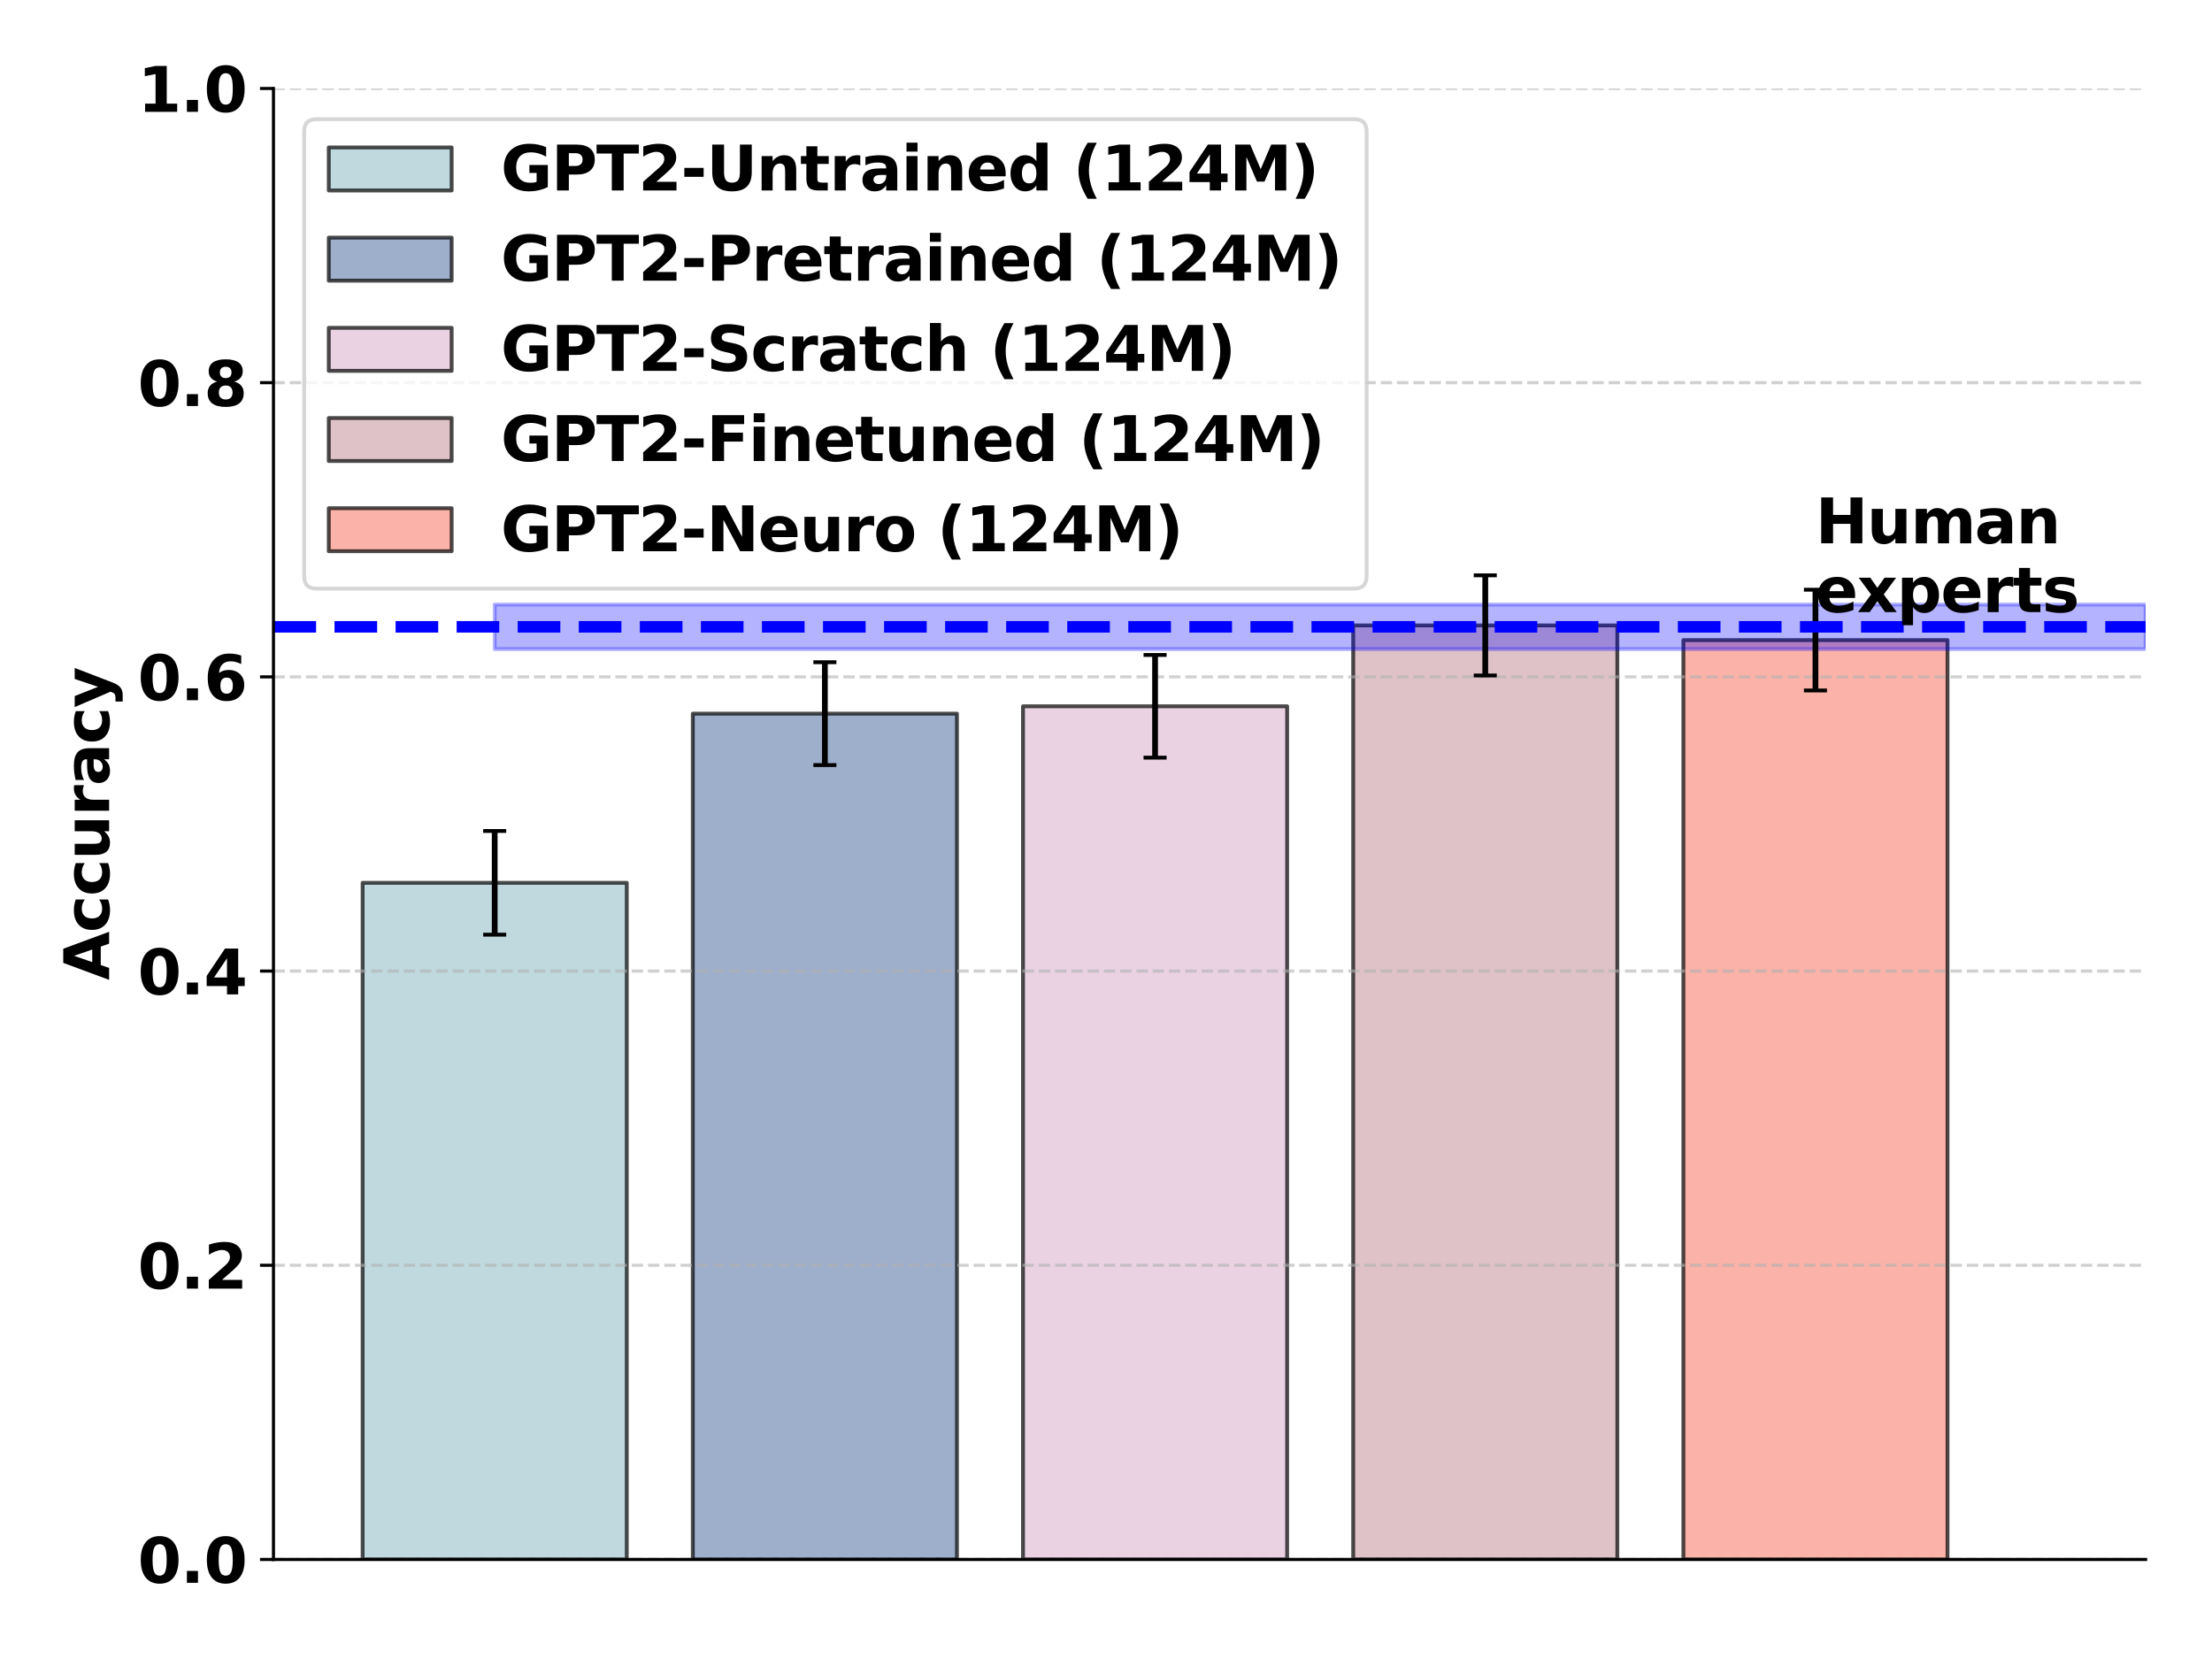 <?xml version="1.0" encoding="utf-8" standalone="no"?>
<!DOCTYPE svg PUBLIC "-//W3C//DTD SVG 1.1//EN"
  "http://www.w3.org/Graphics/SVG/1.1/DTD/svg11.dtd">
<svg xmlns:xlink="http://www.w3.org/1999/xlink" width="576pt" height="432pt" viewBox="0 0 576 432" xmlns="http://www.w3.org/2000/svg" version="1.1">
 <defs>
  <style type="text/css">*{stroke-linejoin: round; stroke-linecap: butt}</style>
 </defs>
 <g id="figure_1">
  <g id="patch_1">
   <path d="M 0 432 
L 576 432 
L 576 0 
L 0 0 
z
" style="fill: #ffffff"/>
  </g>
  <g id="axes_1">
   <g id="patch_2">
    <path d="M 71.21 406.08 
L 558.72 406.08 
L 558.72 23.04 
L 71.21 23.04 
z
" style="fill: #ffffff"/>
   </g>
   <g id="patch_3">
    <path d="M 94.425 406.08 
L 163.209 406.08 
L 163.209 229.882 
L 94.425 229.882 
z
" clip-path="url(#pde6433bfc1)" style="fill: #a5cad2; opacity: 0.7; stroke: #000000; stroke-linejoin: miter"/>
   </g>
   <g id="patch_4">
    <path d="M 180.405 406.08 
L 249.19 406.08 
L 249.19 185.832 
L 180.405 185.832 
z
" clip-path="url(#pde6433bfc1)" style="fill: #758eb7; opacity: 0.7; stroke: #000000; stroke-linejoin: miter"/>
   </g>
   <g id="patch_5">
    <path d="M 266.386 406.08 
L 335.17 406.08 
L 335.17 183.917 
L 266.386 183.917 
z
" clip-path="url(#pde6433bfc1)" style="fill: #e1c0d8; opacity: 0.7; stroke: #000000; stroke-linejoin: miter"/>
   </g>
   <g id="patch_6">
    <path d="M 352.367 406.08 
L 421.151 406.08 
L 421.151 162.85 
L 352.367 162.85 
z
" clip-path="url(#pde6433bfc1)" style="fill: #d2a9b0; opacity: 0.7; stroke: #000000; stroke-linejoin: miter"/>
   </g>
   <g id="patch_7">
    <path d="M 438.347 406.08 
L 507.132 406.08 
L 507.132 166.68 
L 438.347 166.68 
z
" clip-path="url(#pde6433bfc1)" style="fill: #fa9284; opacity: 0.7; stroke: #000000; stroke-linejoin: miter"/>
   </g>
   <g id="PolyCollection_1">
    <defs>
     <path id="maa841027ad" d="M 128.817 -274.58 
L 128.817 -262.974 
L 558.72 -262.974 
L 558.72 -274.58 
L 558.72 -274.58 
L 128.817 -274.58 
z
" style="stroke: #0000ff; stroke-opacity: 0.3"/>
    </defs>
    <g clip-path="url(#pde6433bfc1)">
     <use xlink:href="#maa841027ad" x="0" y="432" style="fill: #0000ff; fill-opacity: 0.3; stroke: #0000ff; stroke-opacity: 0.3"/>
    </g>
   </g>
   <g id="matplotlib.axis_1"/>
   <g id="matplotlib.axis_2">
    <g id="ytick_1">
     <g id="line2d_1">
      <path d="M 71.21 406.08 
L 558.72 406.08 
" clip-path="url(#pde6433bfc1)" style="fill: none; stroke-dasharray: 2.96,1.28; stroke-dashoffset: 0; stroke: #b0b0b0; stroke-opacity: 0.6; stroke-width: 0.8"/>
     </g>
     <g id="line2d_2">
      <defs>
       <path id="mac7c2bee07" d="M 0 0 
L -3.5 0 
" style="stroke: #000000; stroke-width: 0.8"/>
      </defs>
      <g>
       <use xlink:href="#mac7c2bee07" x="71.21" y="406.08" style="stroke: #000000; stroke-width: 0.8"/>
      </g>
     </g>
     <g id="text_1">
      <!-- 0.0 -->
      <g transform="translate(35.867 412.159) scale(0.16 -0.16)">
       <defs>
        <path id="DejaVuSans-Bold-30" d="M 2944 2338 
Q 2944 3213 2780 3570 
Q 2616 3928 2228 3928 
Q 1841 3928 1675 3570 
Q 1509 3213 1509 2338 
Q 1509 1453 1675 1090 
Q 1841 728 2228 728 
Q 2613 728 2778 1090 
Q 2944 1453 2944 2338 
z
M 4147 2328 
Q 4147 1169 3647 539 
Q 3147 -91 2228 -91 
Q 1306 -91 806 539 
Q 306 1169 306 2328 
Q 306 3491 806 4120 
Q 1306 4750 2228 4750 
Q 3147 4750 3647 4120 
Q 4147 3491 4147 2328 
z
" transform="scale(0.016)"/>
        <path id="DejaVuSans-Bold-2e" d="M 653 1209 
L 1778 1209 
L 1778 0 
L 653 0 
L 653 1209 
z
" transform="scale(0.016)"/>
       </defs>
       <use xlink:href="#DejaVuSans-Bold-30"/>
       <use xlink:href="#DejaVuSans-Bold-2e" x="69.58"/>
       <use xlink:href="#DejaVuSans-Bold-30" x="107.568"/>
      </g>
     </g>
    </g>
    <g id="ytick_2">
     <g id="line2d_3">
      <path d="M 71.21 329.472 
L 558.72 329.472 
" clip-path="url(#pde6433bfc1)" style="fill: none; stroke-dasharray: 2.96,1.28; stroke-dashoffset: 0; stroke: #b0b0b0; stroke-opacity: 0.6; stroke-width: 0.8"/>
     </g>
     <g id="line2d_4">
      <g>
       <use xlink:href="#mac7c2bee07" x="71.21" y="329.472" style="stroke: #000000; stroke-width: 0.8"/>
      </g>
     </g>
     <g id="text_2">
      <!-- 0.2 -->
      <g transform="translate(35.867 335.551) scale(0.16 -0.16)">
       <defs>
        <path id="DejaVuSans-Bold-32" d="M 1844 884 
L 3897 884 
L 3897 0 
L 506 0 
L 506 884 
L 2209 2388 
Q 2438 2594 2547 2791 
Q 2656 2988 2656 3200 
Q 2656 3528 2436 3728 
Q 2216 3928 1850 3928 
Q 1569 3928 1234 3808 
Q 900 3688 519 3450 
L 519 4475 
Q 925 4609 1322 4679 
Q 1719 4750 2100 4750 
Q 2938 4750 3402 4381 
Q 3866 4013 3866 3353 
Q 3866 2972 3669 2642 
Q 3472 2313 2841 1759 
L 1844 884 
z
" transform="scale(0.016)"/>
       </defs>
       <use xlink:href="#DejaVuSans-Bold-30"/>
       <use xlink:href="#DejaVuSans-Bold-2e" x="69.58"/>
       <use xlink:href="#DejaVuSans-Bold-32" x="107.568"/>
      </g>
     </g>
    </g>
    <g id="ytick_3">
     <g id="line2d_5">
      <path d="M 71.21 252.864 
L 558.72 252.864 
" clip-path="url(#pde6433bfc1)" style="fill: none; stroke-dasharray: 2.96,1.28; stroke-dashoffset: 0; stroke: #b0b0b0; stroke-opacity: 0.6; stroke-width: 0.8"/>
     </g>
     <g id="line2d_6">
      <g>
       <use xlink:href="#mac7c2bee07" x="71.21" y="252.864" style="stroke: #000000; stroke-width: 0.8"/>
      </g>
     </g>
     <g id="text_3">
      <!-- 0.4 -->
      <g transform="translate(35.867 258.943) scale(0.16 -0.16)">
       <defs>
        <path id="DejaVuSans-Bold-34" d="M 2356 3675 
L 1038 1722 
L 2356 1722 
L 2356 3675 
z
M 2156 4666 
L 3494 4666 
L 3494 1722 
L 4159 1722 
L 4159 850 
L 3494 850 
L 3494 0 
L 2356 0 
L 2356 850 
L 288 850 
L 288 1881 
L 2156 4666 
z
" transform="scale(0.016)"/>
       </defs>
       <use xlink:href="#DejaVuSans-Bold-30"/>
       <use xlink:href="#DejaVuSans-Bold-2e" x="69.58"/>
       <use xlink:href="#DejaVuSans-Bold-34" x="107.568"/>
      </g>
     </g>
    </g>
    <g id="ytick_4">
     <g id="line2d_7">
      <path d="M 71.21 176.256 
L 558.72 176.256 
" clip-path="url(#pde6433bfc1)" style="fill: none; stroke-dasharray: 2.96,1.28; stroke-dashoffset: 0; stroke: #b0b0b0; stroke-opacity: 0.6; stroke-width: 0.8"/>
     </g>
     <g id="line2d_8">
      <g>
       <use xlink:href="#mac7c2bee07" x="71.21" y="176.256" style="stroke: #000000; stroke-width: 0.8"/>
      </g>
     </g>
     <g id="text_4">
      <!-- 0.6 -->
      <g transform="translate(35.867 182.335) scale(0.16 -0.16)">
       <defs>
        <path id="DejaVuSans-Bold-36" d="M 2316 2303 
Q 2000 2303 1842 2098 
Q 1684 1894 1684 1484 
Q 1684 1075 1842 870 
Q 2000 666 2316 666 
Q 2634 666 2792 870 
Q 2950 1075 2950 1484 
Q 2950 1894 2792 2098 
Q 2634 2303 2316 2303 
z
M 3803 4544 
L 3803 3681 
Q 3506 3822 3243 3889 
Q 2981 3956 2731 3956 
Q 2194 3956 1894 3657 
Q 1594 3359 1544 2772 
Q 1750 2925 1990 3001 
Q 2231 3078 2516 3078 
Q 3231 3078 3670 2659 
Q 4109 2241 4109 1563 
Q 4109 813 3618 361 
Q 3128 -91 2303 -91 
Q 1394 -91 895 523 
Q 397 1138 397 2266 
Q 397 3422 980 4083 
Q 1563 4744 2578 4744 
Q 2900 4744 3203 4694 
Q 3506 4644 3803 4544 
z
" transform="scale(0.016)"/>
       </defs>
       <use xlink:href="#DejaVuSans-Bold-30"/>
       <use xlink:href="#DejaVuSans-Bold-2e" x="69.58"/>
       <use xlink:href="#DejaVuSans-Bold-36" x="107.568"/>
      </g>
     </g>
    </g>
    <g id="ytick_5">
     <g id="line2d_9">
      <path d="M 71.21 99.648 
L 558.72 99.648 
" clip-path="url(#pde6433bfc1)" style="fill: none; stroke-dasharray: 2.96,1.28; stroke-dashoffset: 0; stroke: #b0b0b0; stroke-opacity: 0.6; stroke-width: 0.8"/>
     </g>
     <g id="line2d_10">
      <g>
       <use xlink:href="#mac7c2bee07" x="71.21" y="99.648" style="stroke: #000000; stroke-width: 0.8"/>
      </g>
     </g>
     <g id="text_5">
      <!-- 0.8 -->
      <g transform="translate(35.867 105.727) scale(0.16 -0.16)">
       <defs>
        <path id="DejaVuSans-Bold-38" d="M 2228 2088 
Q 1891 2088 1709 1903 
Q 1528 1719 1528 1375 
Q 1528 1031 1709 848 
Q 1891 666 2228 666 
Q 2563 666 2741 848 
Q 2919 1031 2919 1375 
Q 2919 1722 2741 1905 
Q 2563 2088 2228 2088 
z
M 1350 2484 
Q 925 2613 709 2878 
Q 494 3144 494 3541 
Q 494 4131 934 4440 
Q 1375 4750 2228 4750 
Q 3075 4750 3515 4442 
Q 3956 4134 3956 3541 
Q 3956 3144 3739 2878 
Q 3522 2613 3097 2484 
Q 3572 2353 3814 2058 
Q 4056 1763 4056 1313 
Q 4056 619 3595 264 
Q 3134 -91 2228 -91 
Q 1319 -91 855 264 
Q 391 619 391 1313 
Q 391 1763 633 2058 
Q 875 2353 1350 2484 
z
M 1631 3419 
Q 1631 3141 1786 2991 
Q 1941 2841 2228 2841 
Q 2509 2841 2662 2991 
Q 2816 3141 2816 3419 
Q 2816 3697 2662 3845 
Q 2509 3994 2228 3994 
Q 1941 3994 1786 3844 
Q 1631 3694 1631 3419 
z
" transform="scale(0.016)"/>
       </defs>
       <use xlink:href="#DejaVuSans-Bold-30"/>
       <use xlink:href="#DejaVuSans-Bold-2e" x="69.58"/>
       <use xlink:href="#DejaVuSans-Bold-38" x="107.568"/>
      </g>
     </g>
    </g>
    <g id="ytick_6">
     <g id="line2d_11">
      <path d="M 71.21 23.04 
L 558.72 23.04 
" clip-path="url(#pde6433bfc1)" style="fill: none; stroke-dasharray: 2.96,1.28; stroke-dashoffset: 0; stroke: #b0b0b0; stroke-opacity: 0.6; stroke-width: 0.8"/>
     </g>
     <g id="line2d_12">
      <g>
       <use xlink:href="#mac7c2bee07" x="71.21" y="23.04" style="stroke: #000000; stroke-width: 0.8"/>
      </g>
     </g>
     <g id="text_6">
      <!-- 1.0 -->
      <g transform="translate(35.867 29.119) scale(0.16 -0.16)">
       <defs>
        <path id="DejaVuSans-Bold-31" d="M 750 831 
L 1813 831 
L 1813 3847 
L 722 3622 
L 722 4441 
L 1806 4666 
L 2950 4666 
L 2950 831 
L 4013 831 
L 4013 0 
L 750 0 
L 750 831 
z
" transform="scale(0.016)"/>
       </defs>
       <use xlink:href="#DejaVuSans-Bold-31"/>
       <use xlink:href="#DejaVuSans-Bold-2e" x="69.58"/>
       <use xlink:href="#DejaVuSans-Bold-30" x="107.568"/>
      </g>
     </g>
    </g>
    <g id="text_7">
     <!-- Accuracy -->
     <g transform="translate(28.415 255.232) rotate(-90) scale(0.16 -0.16)">
      <defs>
       <path id="DejaVuSans-Bold-41" d="M 3419 850 
L 1538 850 
L 1241 0 
L 31 0 
L 1759 4666 
L 3194 4666 
L 4922 0 
L 3713 0 
L 3419 850 
z
M 1838 1716 
L 3116 1716 
L 2478 3572 
L 1838 1716 
z
" transform="scale(0.016)"/>
       <path id="DejaVuSans-Bold-63" d="M 3366 3391 
L 3366 2478 
Q 3138 2634 2908 2709 
Q 2678 2784 2431 2784 
Q 1963 2784 1702 2511 
Q 1441 2238 1441 1747 
Q 1441 1256 1702 982 
Q 1963 709 2431 709 
Q 2694 709 2930 787 
Q 3166 866 3366 1019 
L 3366 103 
Q 3103 6 2833 -42 
Q 2563 -91 2291 -91 
Q 1344 -91 809 395 
Q 275 881 275 1747 
Q 275 2613 809 3098 
Q 1344 3584 2291 3584 
Q 2566 3584 2833 3536 
Q 3100 3488 3366 3391 
z
" transform="scale(0.016)"/>
       <path id="DejaVuSans-Bold-75" d="M 500 1363 
L 500 3500 
L 1625 3500 
L 1625 3150 
Q 1625 2866 1622 2436 
Q 1619 2006 1619 1863 
Q 1619 1441 1641 1255 
Q 1663 1069 1716 984 
Q 1784 875 1895 815 
Q 2006 756 2150 756 
Q 2500 756 2700 1025 
Q 2900 1294 2900 1772 
L 2900 3500 
L 4019 3500 
L 4019 0 
L 2900 0 
L 2900 506 
Q 2647 200 2364 54 
Q 2081 -91 1741 -91 
Q 1134 -91 817 281 
Q 500 653 500 1363 
z
" transform="scale(0.016)"/>
       <path id="DejaVuSans-Bold-72" d="M 3138 2547 
Q 2991 2616 2845 2648 
Q 2700 2681 2553 2681 
Q 2122 2681 1889 2404 
Q 1656 2128 1656 1613 
L 1656 0 
L 538 0 
L 538 3500 
L 1656 3500 
L 1656 2925 
Q 1872 3269 2151 3426 
Q 2431 3584 2822 3584 
Q 2878 3584 2943 3579 
Q 3009 3575 3134 3559 
L 3138 2547 
z
" transform="scale(0.016)"/>
       <path id="DejaVuSans-Bold-61" d="M 2106 1575 
Q 1756 1575 1579 1456 
Q 1403 1338 1403 1106 
Q 1403 894 1545 773 
Q 1688 653 1941 653 
Q 2256 653 2472 879 
Q 2688 1106 2688 1447 
L 2688 1575 
L 2106 1575 
z
M 3816 1997 
L 3816 0 
L 2688 0 
L 2688 519 
Q 2463 200 2181 54 
Q 1900 -91 1497 -91 
Q 953 -91 614 226 
Q 275 544 275 1050 
Q 275 1666 698 1953 
Q 1122 2241 2028 2241 
L 2688 2241 
L 2688 2328 
Q 2688 2594 2478 2717 
Q 2269 2841 1825 2841 
Q 1466 2841 1156 2769 
Q 847 2697 581 2553 
L 581 3406 
Q 941 3494 1303 3539 
Q 1666 3584 2028 3584 
Q 2975 3584 3395 3211 
Q 3816 2838 3816 1997 
z
" transform="scale(0.016)"/>
       <path id="DejaVuSans-Bold-79" d="M 78 3500 
L 1197 3500 
L 2138 1125 
L 2938 3500 
L 4056 3500 
L 2584 -331 
Q 2363 -916 2067 -1148 
Q 1772 -1381 1288 -1381 
L 641 -1381 
L 641 -647 
L 991 -647 
Q 1275 -647 1404 -556 
Q 1534 -466 1606 -231 
L 1638 -134 
L 78 3500 
z
" transform="scale(0.016)"/>
      </defs>
      <use xlink:href="#DejaVuSans-Bold-41"/>
      <use xlink:href="#DejaVuSans-Bold-63" x="77.393"/>
      <use xlink:href="#DejaVuSans-Bold-63" x="136.67"/>
      <use xlink:href="#DejaVuSans-Bold-75" x="195.947"/>
      <use xlink:href="#DejaVuSans-Bold-72" x="267.139"/>
      <use xlink:href="#DejaVuSans-Bold-61" x="316.455"/>
      <use xlink:href="#DejaVuSans-Bold-63" x="383.936"/>
      <use xlink:href="#DejaVuSans-Bold-79" x="443.213"/>
     </g>
    </g>
   </g>
   <g id="LineCollection_1">
    <path d="M 128.817 243.381 
L 128.817 216.382 
" clip-path="url(#pde6433bfc1)" style="fill: none; stroke: #000000; stroke-width: 1.5"/>
    <path d="M 214.798 199.221 
L 214.798 172.443 
" clip-path="url(#pde6433bfc1)" style="fill: none; stroke: #000000; stroke-width: 1.5"/>
    <path d="M 300.778 197.285 
L 300.778 170.549 
" clip-path="url(#pde6433bfc1)" style="fill: none; stroke: #000000; stroke-width: 1.5"/>
    <path d="M 386.759 175.889 
L 386.759 149.81 
" clip-path="url(#pde6433bfc1)" style="fill: none; stroke: #000000; stroke-width: 1.5"/>
    <path d="M 472.739 179.792 
L 472.739 153.568 
" clip-path="url(#pde6433bfc1)" style="fill: none; stroke: #000000; stroke-width: 1.5"/>
   </g>
   <g id="line2d_13">
    <defs>
     <path id="m07263bdb95" d="M 3 0 
L -3 -0 
" style="stroke: #000000"/>
    </defs>
    <g clip-path="url(#pde6433bfc1)">
     <use xlink:href="#m07263bdb95" x="128.817" y="243.381" style="stroke: #000000"/>
     <use xlink:href="#m07263bdb95" x="214.798" y="199.221" style="stroke: #000000"/>
     <use xlink:href="#m07263bdb95" x="300.778" y="197.285" style="stroke: #000000"/>
     <use xlink:href="#m07263bdb95" x="386.759" y="175.889" style="stroke: #000000"/>
     <use xlink:href="#m07263bdb95" x="472.739" y="179.792" style="stroke: #000000"/>
    </g>
   </g>
   <g id="line2d_14">
    <g clip-path="url(#pde6433bfc1)">
     <use xlink:href="#m07263bdb95" x="128.817" y="216.382" style="stroke: #000000"/>
     <use xlink:href="#m07263bdb95" x="214.798" y="172.443" style="stroke: #000000"/>
     <use xlink:href="#m07263bdb95" x="300.778" y="170.549" style="stroke: #000000"/>
     <use xlink:href="#m07263bdb95" x="386.759" y="149.81" style="stroke: #000000"/>
     <use xlink:href="#m07263bdb95" x="472.739" y="153.568" style="stroke: #000000"/>
    </g>
   </g>
   <g id="line2d_15">
    <path d="M 71.21 163.223 
L 558.72 163.223 
" clip-path="url(#pde6433bfc1)" style="fill: none; stroke-dasharray: 11.1,4.8; stroke-dashoffset: 0; stroke: #0000ff; stroke-width: 3"/>
   </g>
   <g id="patch_8">
    <path d="M 71.21 406.08 
L 71.21 23.04 
" style="fill: none; stroke: #000000; stroke-width: 0.8; stroke-linejoin: miter; stroke-linecap: square"/>
   </g>
   <g id="patch_9">
    <path d="M 71.21 406.08 
L 558.72 406.08 
" style="fill: none; stroke: #000000; stroke-width: 0.8; stroke-linejoin: miter; stroke-linecap: square"/>
   </g>
   <g id="text_8">
    <!-- Human -->
    <g transform="translate(472.739 141.476) scale(0.16 -0.16)">
     <defs>
      <path id="DejaVuSans-Bold-48" d="M 588 4666 
L 1791 4666 
L 1791 2888 
L 3566 2888 
L 3566 4666 
L 4769 4666 
L 4769 0 
L 3566 0 
L 3566 1978 
L 1791 1978 
L 1791 0 
L 588 0 
L 588 4666 
z
" transform="scale(0.016)"/>
      <path id="DejaVuSans-Bold-6d" d="M 3781 2919 
Q 3994 3244 4286 3414 
Q 4578 3584 4928 3584 
Q 5531 3584 5847 3212 
Q 6163 2841 6163 2131 
L 6163 0 
L 5038 0 
L 5038 1825 
Q 5041 1866 5042 1909 
Q 5044 1953 5044 2034 
Q 5044 2406 4934 2573 
Q 4825 2741 4581 2741 
Q 4263 2741 4089 2478 
Q 3916 2216 3909 1719 
L 3909 0 
L 2784 0 
L 2784 1825 
Q 2784 2406 2684 2573 
Q 2584 2741 2328 2741 
Q 2006 2741 1831 2477 
Q 1656 2213 1656 1722 
L 1656 0 
L 531 0 
L 531 3500 
L 1656 3500 
L 1656 2988 
Q 1863 3284 2130 3434 
Q 2397 3584 2719 3584 
Q 3081 3584 3359 3409 
Q 3638 3234 3781 2919 
z
" transform="scale(0.016)"/>
      <path id="DejaVuSans-Bold-6e" d="M 4056 2131 
L 4056 0 
L 2931 0 
L 2931 347 
L 2931 1631 
Q 2931 2084 2911 2256 
Q 2891 2428 2841 2509 
Q 2775 2619 2662 2680 
Q 2550 2741 2406 2741 
Q 2056 2741 1856 2470 
Q 1656 2200 1656 1722 
L 1656 0 
L 538 0 
L 538 3500 
L 1656 3500 
L 1656 2988 
Q 1909 3294 2193 3439 
Q 2478 3584 2822 3584 
Q 3428 3584 3742 3212 
Q 4056 2841 4056 2131 
z
" transform="scale(0.016)"/>
     </defs>
     <use xlink:href="#DejaVuSans-Bold-48"/>
     <use xlink:href="#DejaVuSans-Bold-75" x="83.691"/>
     <use xlink:href="#DejaVuSans-Bold-6d" x="154.883"/>
     <use xlink:href="#DejaVuSans-Bold-61" x="259.082"/>
     <use xlink:href="#DejaVuSans-Bold-6e" x="326.562"/>
    </g>
    <!-- experts -->
    <g transform="translate(472.739 159.392) scale(0.16 -0.16)">
     <defs>
      <path id="DejaVuSans-Bold-65" d="M 4031 1759 
L 4031 1441 
L 1416 1441 
Q 1456 1047 1700 850 
Q 1944 653 2381 653 
Q 2734 653 3104 758 
Q 3475 863 3866 1075 
L 3866 213 
Q 3469 63 3072 -14 
Q 2675 -91 2278 -91 
Q 1328 -91 801 392 
Q 275 875 275 1747 
Q 275 2603 792 3093 
Q 1309 3584 2216 3584 
Q 3041 3584 3536 3087 
Q 4031 2591 4031 1759 
z
M 2881 2131 
Q 2881 2450 2695 2645 
Q 2509 2841 2209 2841 
Q 1884 2841 1681 2658 
Q 1478 2475 1428 2131 
L 2881 2131 
z
" transform="scale(0.016)"/>
      <path id="DejaVuSans-Bold-78" d="M 1422 1791 
L 159 3500 
L 1344 3500 
L 2059 2463 
L 2784 3500 
L 3969 3500 
L 2706 1797 
L 4031 0 
L 2847 0 
L 2059 1106 
L 1281 0 
L 97 0 
L 1422 1791 
z
" transform="scale(0.016)"/>
      <path id="DejaVuSans-Bold-70" d="M 1656 506 
L 1656 -1331 
L 538 -1331 
L 538 3500 
L 1656 3500 
L 1656 2988 
Q 1888 3294 2169 3439 
Q 2450 3584 2816 3584 
Q 3463 3584 3878 3070 
Q 4294 2556 4294 1747 
Q 4294 938 3878 423 
Q 3463 -91 2816 -91 
Q 2450 -91 2169 54 
Q 1888 200 1656 506 
z
M 2400 2772 
Q 2041 2772 1848 2508 
Q 1656 2244 1656 1747 
Q 1656 1250 1848 986 
Q 2041 722 2400 722 
Q 2759 722 2948 984 
Q 3138 1247 3138 1747 
Q 3138 2247 2948 2509 
Q 2759 2772 2400 2772 
z
" transform="scale(0.016)"/>
      <path id="DejaVuSans-Bold-74" d="M 1759 4494 
L 1759 3500 
L 2913 3500 
L 2913 2700 
L 1759 2700 
L 1759 1216 
Q 1759 972 1856 886 
Q 1953 800 2241 800 
L 2816 800 
L 2816 0 
L 1856 0 
Q 1194 0 917 276 
Q 641 553 641 1216 
L 641 2700 
L 84 2700 
L 84 3500 
L 641 3500 
L 641 4494 
L 1759 4494 
z
" transform="scale(0.016)"/>
      <path id="DejaVuSans-Bold-73" d="M 3272 3391 
L 3272 2541 
Q 2913 2691 2578 2766 
Q 2244 2841 1947 2841 
Q 1628 2841 1473 2761 
Q 1319 2681 1319 2516 
Q 1319 2381 1436 2309 
Q 1553 2238 1856 2203 
L 2053 2175 
Q 2913 2066 3209 1816 
Q 3506 1566 3506 1031 
Q 3506 472 3093 190 
Q 2681 -91 1863 -91 
Q 1516 -91 1145 -36 
Q 775 19 384 128 
L 384 978 
Q 719 816 1070 734 
Q 1422 653 1784 653 
Q 2113 653 2278 743 
Q 2444 834 2444 1013 
Q 2444 1163 2330 1236 
Q 2216 1309 1875 1350 
L 1678 1375 
Q 931 1469 631 1722 
Q 331 1975 331 2491 
Q 331 3047 712 3315 
Q 1094 3584 1881 3584 
Q 2191 3584 2531 3537 
Q 2872 3491 3272 3391 
z
" transform="scale(0.016)"/>
     </defs>
     <use xlink:href="#DejaVuSans-Bold-65"/>
     <use xlink:href="#DejaVuSans-Bold-78" x="67.822"/>
     <use xlink:href="#DejaVuSans-Bold-70" x="132.324"/>
     <use xlink:href="#DejaVuSans-Bold-65" x="203.906"/>
     <use xlink:href="#DejaVuSans-Bold-72" x="271.729"/>
     <use xlink:href="#DejaVuSans-Bold-74" x="321.045"/>
     <use xlink:href="#DejaVuSans-Bold-73" x="368.848"/>
    </g>
   </g>
   <g id="legend_1">
    <g id="patch_10">
     <path d="M 82.41 153.265 
L 352.658 153.265 
Q 355.858 153.265 355.858 150.065 
L 355.858 34.24 
Q 355.858 31.04 352.658 31.04 
L 82.41 31.04 
Q 79.21 31.04 79.21 34.24 
L 79.21 150.065 
Q 79.21 153.265 82.41 153.265 
z
" style="fill: #ffffff; opacity: 0.8; stroke: #cccccc; stroke-linejoin: miter"/>
    </g>
    <g id="patch_11">
     <path d="M 85.61 49.597 
L 117.61 49.597 
L 117.61 38.398 
L 85.61 38.398 
z
" style="fill: #a5cad2; opacity: 0.7; stroke: #000000; stroke-linejoin: miter"/>
    </g>
    <g id="text_9">
     <!-- GPT2-Untrained (124M) -->
     <g transform="translate(130.41 49.597) scale(0.16 -0.16)">
      <defs>
       <path id="DejaVuSans-Bold-47" d="M 4781 347 
Q 4331 128 3847 18 
Q 3363 -91 2847 -91 
Q 1681 -91 1000 561 
Q 319 1213 319 2328 
Q 319 3456 1012 4103 
Q 1706 4750 2913 4750 
Q 3378 4750 3804 4662 
Q 4231 4575 4609 4403 
L 4609 3438 
Q 4219 3659 3833 3768 
Q 3447 3878 3059 3878 
Q 2341 3878 1952 3476 
Q 1563 3075 1563 2328 
Q 1563 1588 1938 1184 
Q 2313 781 3003 781 
Q 3191 781 3352 804 
Q 3513 828 3641 878 
L 3641 1784 
L 2906 1784 
L 2906 2591 
L 4781 2591 
L 4781 347 
z
" transform="scale(0.016)"/>
       <path id="DejaVuSans-Bold-50" d="M 588 4666 
L 2584 4666 
Q 3475 4666 3951 4270 
Q 4428 3875 4428 3144 
Q 4428 2409 3951 2014 
Q 3475 1619 2584 1619 
L 1791 1619 
L 1791 0 
L 588 0 
L 588 4666 
z
M 1791 3794 
L 1791 2491 
L 2456 2491 
Q 2806 2491 2997 2661 
Q 3188 2831 3188 3144 
Q 3188 3456 2997 3625 
Q 2806 3794 2456 3794 
L 1791 3794 
z
" transform="scale(0.016)"/>
       <path id="DejaVuSans-Bold-54" d="M 31 4666 
L 4331 4666 
L 4331 3756 
L 2784 3756 
L 2784 0 
L 1581 0 
L 1581 3756 
L 31 3756 
L 31 4666 
z
" transform="scale(0.016)"/>
       <path id="DejaVuSans-Bold-2d" d="M 347 2297 
L 2309 2297 
L 2309 1388 
L 347 1388 
L 347 2297 
z
" transform="scale(0.016)"/>
       <path id="DejaVuSans-Bold-55" d="M 588 4666 
L 1791 4666 
L 1791 1869 
Q 1791 1291 1980 1042 
Q 2169 794 2597 794 
Q 3028 794 3217 1042 
Q 3406 1291 3406 1869 
L 3406 4666 
L 4609 4666 
L 4609 1869 
Q 4609 878 4112 393 
Q 3616 -91 2597 -91 
Q 1581 -91 1084 393 
Q 588 878 588 1869 
L 588 4666 
z
" transform="scale(0.016)"/>
       <path id="DejaVuSans-Bold-69" d="M 538 3500 
L 1656 3500 
L 1656 0 
L 538 0 
L 538 3500 
z
M 538 4863 
L 1656 4863 
L 1656 3950 
L 538 3950 
L 538 4863 
z
" transform="scale(0.016)"/>
       <path id="DejaVuSans-Bold-64" d="M 2919 2988 
L 2919 4863 
L 4044 4863 
L 4044 0 
L 2919 0 
L 2919 506 
Q 2688 197 2409 53 
Q 2131 -91 1766 -91 
Q 1119 -91 703 423 
Q 288 938 288 1747 
Q 288 2556 703 3070 
Q 1119 3584 1766 3584 
Q 2128 3584 2408 3439 
Q 2688 3294 2919 2988 
z
M 2181 722 
Q 2541 722 2730 984 
Q 2919 1247 2919 1747 
Q 2919 2247 2730 2509 
Q 2541 2772 2181 2772 
Q 1825 2772 1636 2509 
Q 1447 2247 1447 1747 
Q 1447 1247 1636 984 
Q 1825 722 2181 722 
z
" transform="scale(0.016)"/>
       <path id="DejaVuSans-Bold-20" transform="scale(0.016)"/>
       <path id="DejaVuSans-Bold-28" d="M 2413 -844 
L 1484 -844 
Q 1006 -72 778 623 
Q 550 1319 550 2003 
Q 550 2688 779 3389 
Q 1009 4091 1484 4856 
L 2413 4856 
Q 2013 4116 1813 3408 
Q 1613 2700 1613 2009 
Q 1613 1319 1811 609 
Q 2009 -100 2413 -844 
z
" transform="scale(0.016)"/>
       <path id="DejaVuSans-Bold-4d" d="M 588 4666 
L 2119 4666 
L 3181 2169 
L 4250 4666 
L 5778 4666 
L 5778 0 
L 4641 0 
L 4641 3413 
L 3566 897 
L 2803 897 
L 1728 3413 
L 1728 0 
L 588 0 
L 588 4666 
z
" transform="scale(0.016)"/>
       <path id="DejaVuSans-Bold-29" d="M 513 -844 
Q 913 -100 1113 609 
Q 1313 1319 1313 2009 
Q 1313 2700 1113 3408 
Q 913 4116 513 4856 
L 1441 4856 
Q 1916 4091 2145 3389 
Q 2375 2688 2375 2003 
Q 2375 1319 2147 623 
Q 1919 -72 1441 -844 
L 513 -844 
z
" transform="scale(0.016)"/>
      </defs>
      <use xlink:href="#DejaVuSans-Bold-47"/>
      <use xlink:href="#DejaVuSans-Bold-50" x="82.08"/>
      <use xlink:href="#DejaVuSans-Bold-54" x="155.371"/>
      <use xlink:href="#DejaVuSans-Bold-32" x="223.584"/>
      <use xlink:href="#DejaVuSans-Bold-2d" x="293.164"/>
      <use xlink:href="#DejaVuSans-Bold-55" x="334.668"/>
      <use xlink:href="#DejaVuSans-Bold-6e" x="415.869"/>
      <use xlink:href="#DejaVuSans-Bold-74" x="487.061"/>
      <use xlink:href="#DejaVuSans-Bold-72" x="534.863"/>
      <use xlink:href="#DejaVuSans-Bold-61" x="584.18"/>
      <use xlink:href="#DejaVuSans-Bold-69" x="651.66"/>
      <use xlink:href="#DejaVuSans-Bold-6e" x="685.938"/>
      <use xlink:href="#DejaVuSans-Bold-65" x="757.129"/>
      <use xlink:href="#DejaVuSans-Bold-64" x="824.951"/>
      <use xlink:href="#DejaVuSans-Bold-20" x="896.533"/>
      <use xlink:href="#DejaVuSans-Bold-28" x="931.348"/>
      <use xlink:href="#DejaVuSans-Bold-31" x="977.051"/>
      <use xlink:href="#DejaVuSans-Bold-32" x="1046.631"/>
      <use xlink:href="#DejaVuSans-Bold-34" x="1116.211"/>
      <use xlink:href="#DejaVuSans-Bold-4d" x="1185.791"/>
      <use xlink:href="#DejaVuSans-Bold-29" x="1285.303"/>
     </g>
    </g>
    <g id="patch_12">
     <path d="M 85.61 73.082 
L 117.61 73.082 
L 117.61 61.883 
L 85.61 61.883 
z
" style="fill: #758eb7; opacity: 0.7; stroke: #000000; stroke-linejoin: miter"/>
    </g>
    <g id="text_10">
     <!-- GPT2-Pretrained (124M) -->
     <g transform="translate(130.41 73.082) scale(0.16 -0.16)">
      <use xlink:href="#DejaVuSans-Bold-47"/>
      <use xlink:href="#DejaVuSans-Bold-50" x="82.08"/>
      <use xlink:href="#DejaVuSans-Bold-54" x="155.371"/>
      <use xlink:href="#DejaVuSans-Bold-32" x="223.584"/>
      <use xlink:href="#DejaVuSans-Bold-2d" x="293.164"/>
      <use xlink:href="#DejaVuSans-Bold-50" x="334.668"/>
      <use xlink:href="#DejaVuSans-Bold-72" x="407.959"/>
      <use xlink:href="#DejaVuSans-Bold-65" x="457.275"/>
      <use xlink:href="#DejaVuSans-Bold-74" x="525.098"/>
      <use xlink:href="#DejaVuSans-Bold-72" x="572.9"/>
      <use xlink:href="#DejaVuSans-Bold-61" x="622.217"/>
      <use xlink:href="#DejaVuSans-Bold-69" x="689.697"/>
      <use xlink:href="#DejaVuSans-Bold-6e" x="723.975"/>
      <use xlink:href="#DejaVuSans-Bold-65" x="795.166"/>
      <use xlink:href="#DejaVuSans-Bold-64" x="862.988"/>
      <use xlink:href="#DejaVuSans-Bold-20" x="934.57"/>
      <use xlink:href="#DejaVuSans-Bold-28" x="969.385"/>
      <use xlink:href="#DejaVuSans-Bold-31" x="1015.088"/>
      <use xlink:href="#DejaVuSans-Bold-32" x="1084.668"/>
      <use xlink:href="#DejaVuSans-Bold-34" x="1154.248"/>
      <use xlink:href="#DejaVuSans-Bold-4d" x="1223.828"/>
      <use xlink:href="#DejaVuSans-Bold-29" x="1323.34"/>
     </g>
    </g>
    <g id="patch_13">
     <path d="M 85.61 96.567 
L 117.61 96.567 
L 117.61 85.368 
L 85.61 85.368 
z
" style="fill: #e1c0d8; opacity: 0.7; stroke: #000000; stroke-linejoin: miter"/>
    </g>
    <g id="text_11">
     <!-- GPT2-Scratch (124M) -->
     <g transform="translate(130.41 96.567) scale(0.16 -0.16)">
      <defs>
       <path id="DejaVuSans-Bold-53" d="M 3834 4519 
L 3834 3531 
Q 3450 3703 3084 3790 
Q 2719 3878 2394 3878 
Q 1963 3878 1756 3759 
Q 1550 3641 1550 3391 
Q 1550 3203 1689 3098 
Q 1828 2994 2194 2919 
L 2706 2816 
Q 3484 2659 3812 2340 
Q 4141 2022 4141 1434 
Q 4141 663 3683 286 
Q 3225 -91 2284 -91 
Q 1841 -91 1394 -6 
Q 947 78 500 244 
L 500 1259 
Q 947 1022 1364 901 
Q 1781 781 2169 781 
Q 2563 781 2772 912 
Q 2981 1044 2981 1288 
Q 2981 1506 2839 1625 
Q 2697 1744 2272 1838 
L 1806 1941 
Q 1106 2091 782 2419 
Q 459 2747 459 3303 
Q 459 4000 909 4375 
Q 1359 4750 2203 4750 
Q 2588 4750 2994 4692 
Q 3400 4634 3834 4519 
z
" transform="scale(0.016)"/>
       <path id="DejaVuSans-Bold-68" d="M 4056 2131 
L 4056 0 
L 2931 0 
L 2931 347 
L 2931 1625 
Q 2931 2084 2911 2256 
Q 2891 2428 2841 2509 
Q 2775 2619 2662 2680 
Q 2550 2741 2406 2741 
Q 2056 2741 1856 2470 
Q 1656 2200 1656 1722 
L 1656 0 
L 538 0 
L 538 4863 
L 1656 4863 
L 1656 2988 
Q 1909 3294 2193 3439 
Q 2478 3584 2822 3584 
Q 3428 3584 3742 3212 
Q 4056 2841 4056 2131 
z
" transform="scale(0.016)"/>
      </defs>
      <use xlink:href="#DejaVuSans-Bold-47"/>
      <use xlink:href="#DejaVuSans-Bold-50" x="82.08"/>
      <use xlink:href="#DejaVuSans-Bold-54" x="155.371"/>
      <use xlink:href="#DejaVuSans-Bold-32" x="223.584"/>
      <use xlink:href="#DejaVuSans-Bold-2d" x="293.164"/>
      <use xlink:href="#DejaVuSans-Bold-53" x="334.668"/>
      <use xlink:href="#DejaVuSans-Bold-63" x="406.689"/>
      <use xlink:href="#DejaVuSans-Bold-72" x="465.967"/>
      <use xlink:href="#DejaVuSans-Bold-61" x="515.283"/>
      <use xlink:href="#DejaVuSans-Bold-74" x="582.764"/>
      <use xlink:href="#DejaVuSans-Bold-63" x="630.566"/>
      <use xlink:href="#DejaVuSans-Bold-68" x="689.844"/>
      <use xlink:href="#DejaVuSans-Bold-20" x="761.035"/>
      <use xlink:href="#DejaVuSans-Bold-28" x="795.85"/>
      <use xlink:href="#DejaVuSans-Bold-31" x="841.553"/>
      <use xlink:href="#DejaVuSans-Bold-32" x="911.133"/>
      <use xlink:href="#DejaVuSans-Bold-34" x="980.713"/>
      <use xlink:href="#DejaVuSans-Bold-4d" x="1050.293"/>
      <use xlink:href="#DejaVuSans-Bold-29" x="1149.805"/>
     </g>
    </g>
    <g id="patch_14">
     <path d="M 85.61 120.052 
L 117.61 120.052 
L 117.61 108.853 
L 85.61 108.853 
z
" style="fill: #d2a9b0; opacity: 0.7; stroke: #000000; stroke-linejoin: miter"/>
    </g>
    <g id="text_12">
     <!-- GPT2-Finetuned (124M) -->
     <g transform="translate(130.41 120.052) scale(0.16 -0.16)">
      <defs>
       <path id="DejaVuSans-Bold-46" d="M 588 4666 
L 3834 4666 
L 3834 3756 
L 1791 3756 
L 1791 2888 
L 3713 2888 
L 3713 1978 
L 1791 1978 
L 1791 0 
L 588 0 
L 588 4666 
z
" transform="scale(0.016)"/>
      </defs>
      <use xlink:href="#DejaVuSans-Bold-47"/>
      <use xlink:href="#DejaVuSans-Bold-50" x="82.08"/>
      <use xlink:href="#DejaVuSans-Bold-54" x="155.371"/>
      <use xlink:href="#DejaVuSans-Bold-32" x="223.584"/>
      <use xlink:href="#DejaVuSans-Bold-2d" x="293.164"/>
      <use xlink:href="#DejaVuSans-Bold-46" x="334.668"/>
      <use xlink:href="#DejaVuSans-Bold-69" x="402.979"/>
      <use xlink:href="#DejaVuSans-Bold-6e" x="437.256"/>
      <use xlink:href="#DejaVuSans-Bold-65" x="508.447"/>
      <use xlink:href="#DejaVuSans-Bold-74" x="576.27"/>
      <use xlink:href="#DejaVuSans-Bold-75" x="624.072"/>
      <use xlink:href="#DejaVuSans-Bold-6e" x="695.264"/>
      <use xlink:href="#DejaVuSans-Bold-65" x="766.455"/>
      <use xlink:href="#DejaVuSans-Bold-64" x="834.277"/>
      <use xlink:href="#DejaVuSans-Bold-20" x="905.859"/>
      <use xlink:href="#DejaVuSans-Bold-28" x="940.674"/>
      <use xlink:href="#DejaVuSans-Bold-31" x="986.377"/>
      <use xlink:href="#DejaVuSans-Bold-32" x="1055.957"/>
      <use xlink:href="#DejaVuSans-Bold-34" x="1125.537"/>
      <use xlink:href="#DejaVuSans-Bold-4d" x="1195.117"/>
      <use xlink:href="#DejaVuSans-Bold-29" x="1294.629"/>
     </g>
    </g>
    <g id="patch_15">
     <path d="M 85.61 143.537 
L 117.61 143.537 
L 117.61 132.338 
L 85.61 132.338 
z
" style="fill: #fa9284; opacity: 0.7; stroke: #000000; stroke-linejoin: miter"/>
    </g>
    <g id="text_13">
     <!-- GPT2-Neuro (124M) -->
     <g transform="translate(130.41 143.537) scale(0.16 -0.16)">
      <defs>
       <path id="DejaVuSans-Bold-4e" d="M 588 4666 
L 1931 4666 
L 3628 1466 
L 3628 4666 
L 4769 4666 
L 4769 0 
L 3425 0 
L 1728 3200 
L 1728 0 
L 588 0 
L 588 4666 
z
" transform="scale(0.016)"/>
       <path id="DejaVuSans-Bold-6f" d="M 2203 2784 
Q 1831 2784 1636 2517 
Q 1441 2250 1441 1747 
Q 1441 1244 1636 976 
Q 1831 709 2203 709 
Q 2569 709 2762 976 
Q 2956 1244 2956 1747 
Q 2956 2250 2762 2517 
Q 2569 2784 2203 2784 
z
M 2203 3584 
Q 3106 3584 3614 3096 
Q 4122 2609 4122 1747 
Q 4122 884 3614 396 
Q 3106 -91 2203 -91 
Q 1297 -91 786 396 
Q 275 884 275 1747 
Q 275 2609 786 3096 
Q 1297 3584 2203 3584 
z
" transform="scale(0.016)"/>
      </defs>
      <use xlink:href="#DejaVuSans-Bold-47"/>
      <use xlink:href="#DejaVuSans-Bold-50" x="82.08"/>
      <use xlink:href="#DejaVuSans-Bold-54" x="155.371"/>
      <use xlink:href="#DejaVuSans-Bold-32" x="223.584"/>
      <use xlink:href="#DejaVuSans-Bold-2d" x="293.164"/>
      <use xlink:href="#DejaVuSans-Bold-4e" x="334.668"/>
      <use xlink:href="#DejaVuSans-Bold-65" x="418.359"/>
      <use xlink:href="#DejaVuSans-Bold-75" x="486.182"/>
      <use xlink:href="#DejaVuSans-Bold-72" x="557.373"/>
      <use xlink:href="#DejaVuSans-Bold-6f" x="606.689"/>
      <use xlink:href="#DejaVuSans-Bold-20" x="675.391"/>
      <use xlink:href="#DejaVuSans-Bold-28" x="710.205"/>
      <use xlink:href="#DejaVuSans-Bold-31" x="755.908"/>
      <use xlink:href="#DejaVuSans-Bold-32" x="825.488"/>
      <use xlink:href="#DejaVuSans-Bold-34" x="895.068"/>
      <use xlink:href="#DejaVuSans-Bold-4d" x="964.648"/>
      <use xlink:href="#DejaVuSans-Bold-29" x="1064.16"/>
     </g>
    </g>
   </g>
  </g>
 </g>
 <defs>
  <clipPath id="pde6433bfc1">
   <rect x="71.21" y="23.04" width="487.51" height="383.04"/>
  </clipPath>
 </defs>
</svg>
